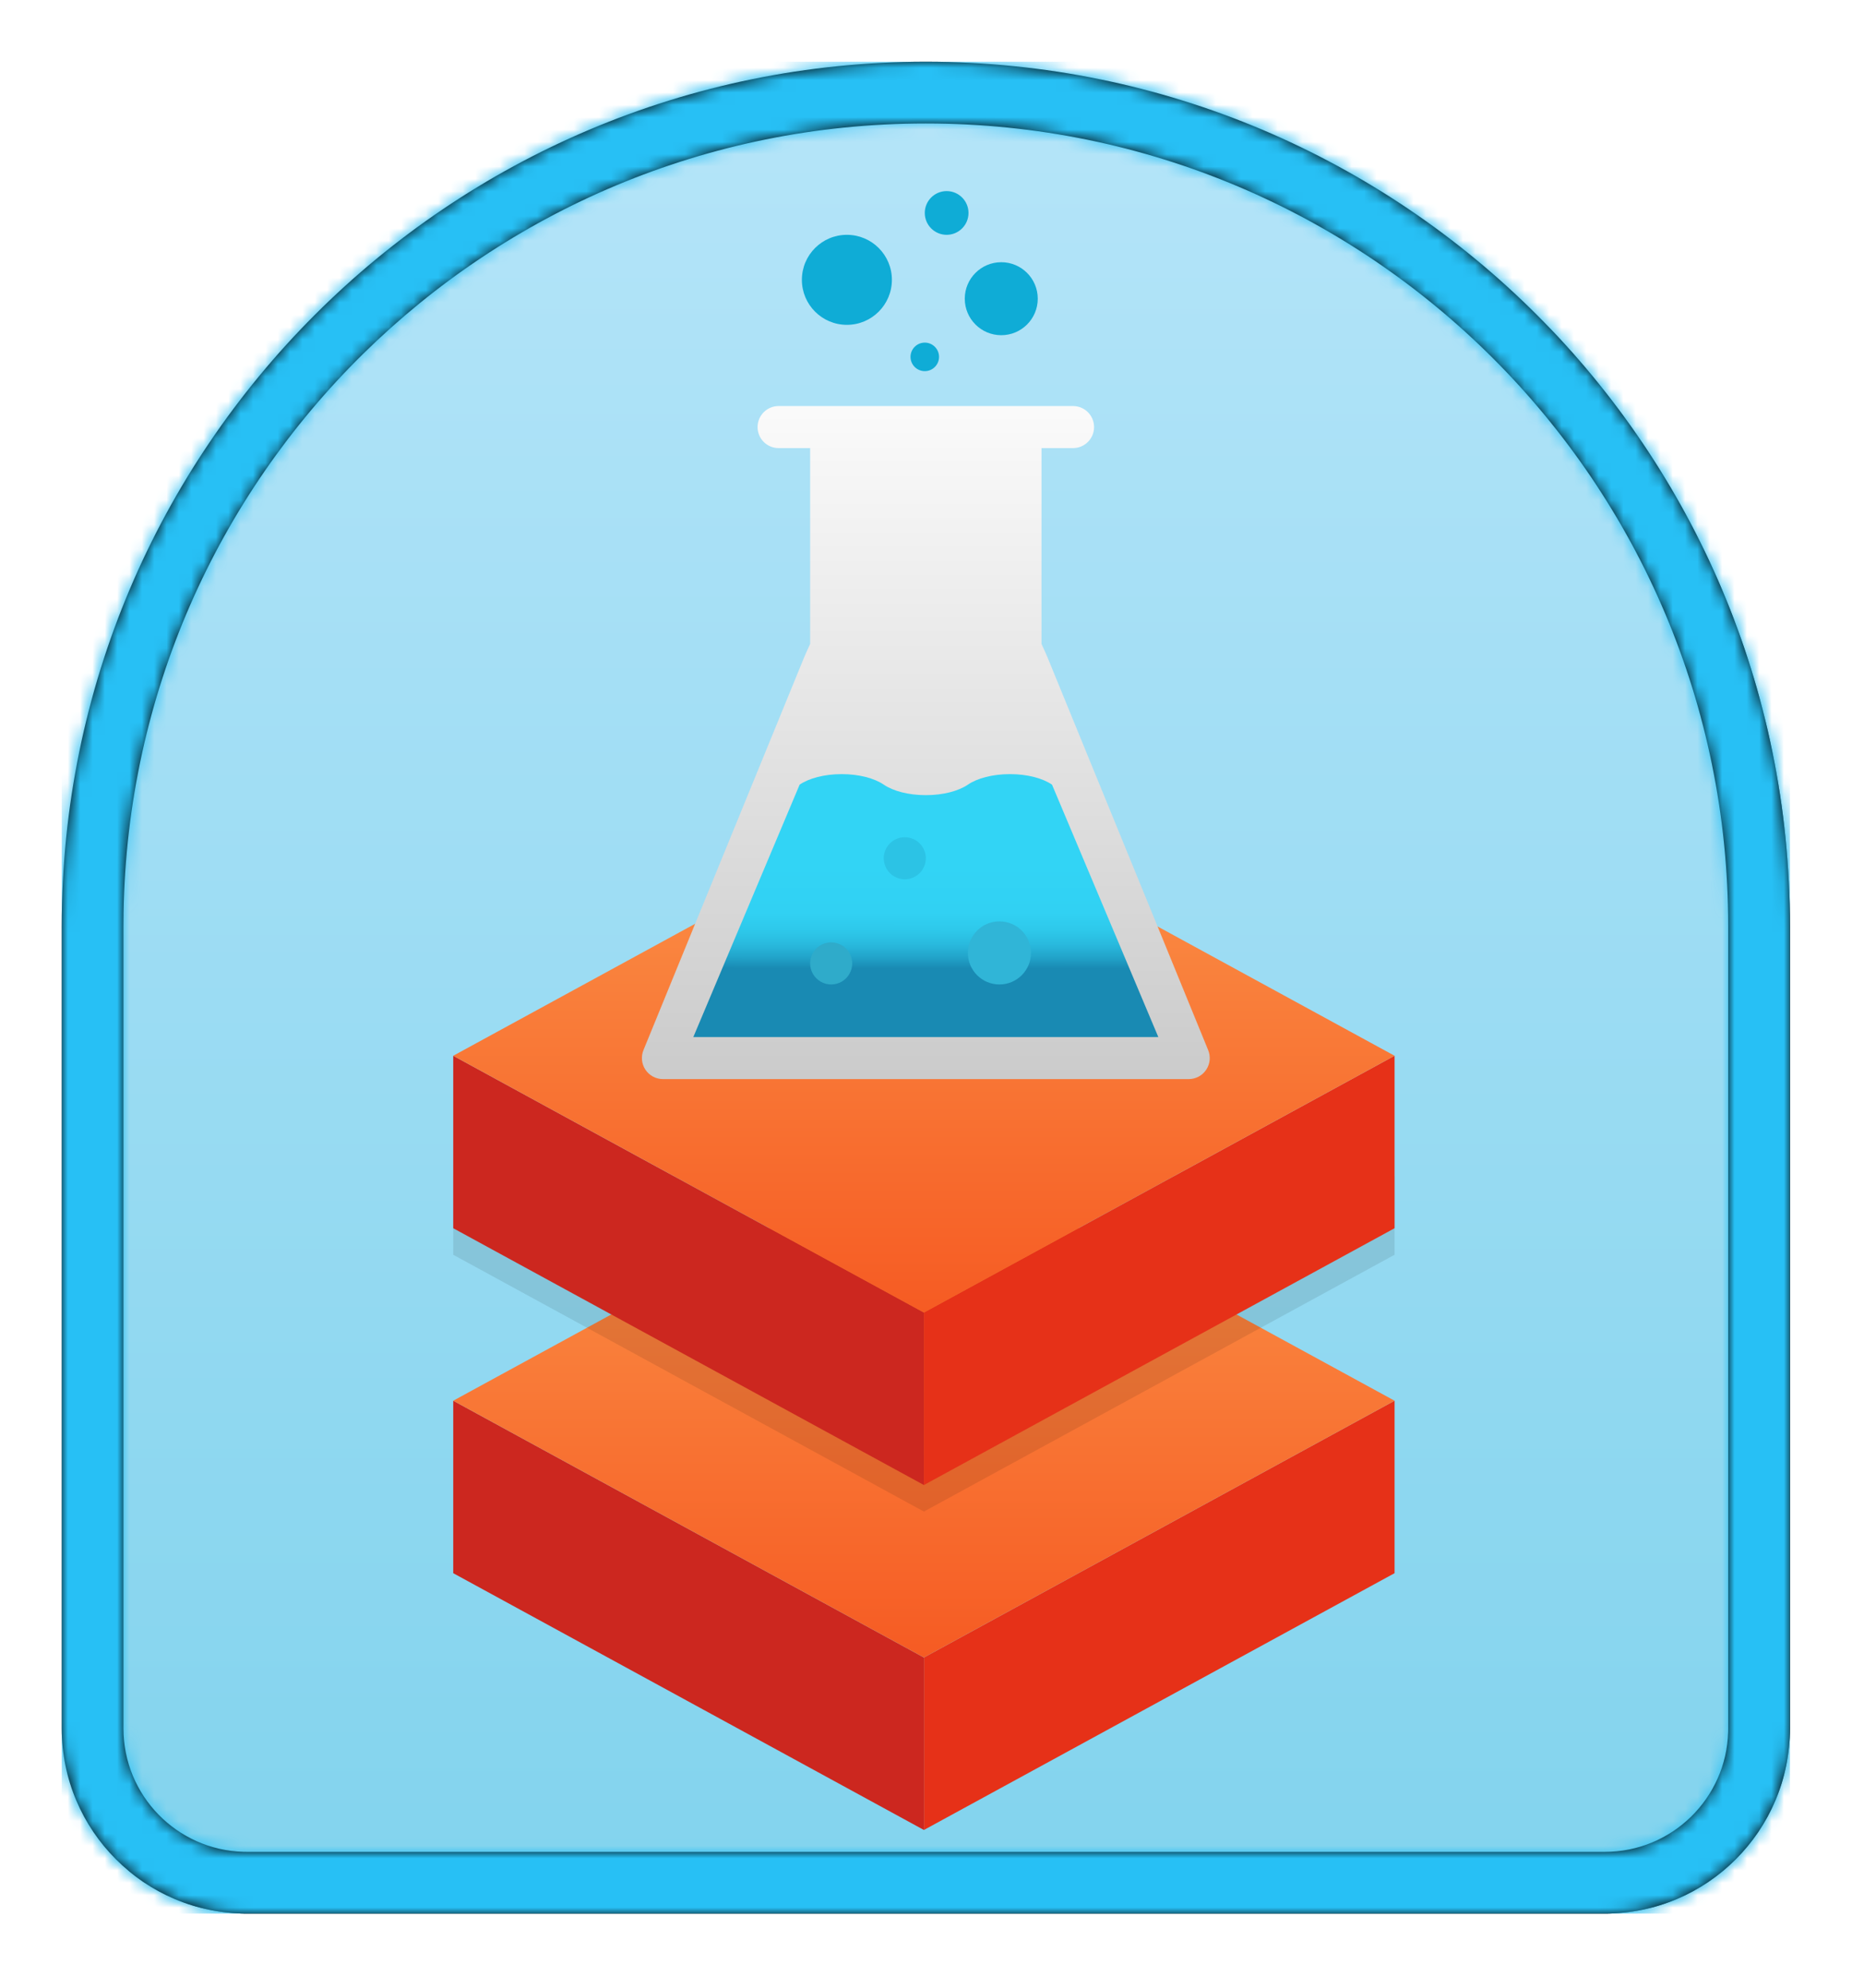 <?xml version="1.0" encoding="UTF-8"?>
<svg width="151px" height="161px" viewBox="0 0 151 161" version="1.1" xmlns="http://www.w3.org/2000/svg" xmlns:xlink="http://www.w3.org/1999/xlink">
    <title>Perform data science with Azure Databricks/perform-data-science-with-azure-databricks</title>
    <defs>
        <path d="M125,150 L15,150 C6.716,150 1.01453063e-15,143.284 0,135 C0,113.333 0,91.667 0,70 C0,31.34 31.34,0 70,0 C108.66,0 140,31.34 140,70 C140,91.667 140,113.333 140,135 C140,143.284 133.284,150 125,150 Z" id="path-1"></path>
        <filter x="-3.9%" y="-3.7%" width="108.6%" height="108.0%" filterUnits="objectBoundingBox" id="filter-3">
            <feMorphology radius="5" operator="dilate" in="SourceAlpha" result="shadowSpreadOuter1"></feMorphology>
            <feOffset dx="1" dy="1" in="shadowSpreadOuter1" result="shadowOffsetOuter1"></feOffset>
            <feMorphology radius="1" operator="erode" in="SourceAlpha" result="shadowInner"></feMorphology>
            <feOffset dx="1" dy="1" in="shadowInner" result="shadowInner"></feOffset>
            <feComposite in="shadowOffsetOuter1" in2="shadowInner" operator="out" result="shadowOffsetOuter1"></feComposite>
            <feColorMatrix values="0 0 0 0 0   0 0 0 0 0   0 0 0 0 0  0 0 0 0.102 0" type="matrix" in="shadowOffsetOuter1"></feColorMatrix>
        </filter>
        <linearGradient x1="50%" y1="0%" x2="50%" y2="100%" id="linearGradient-4">
            <stop stop-color="#B6E5F9" offset="0%"></stop>
            <stop stop-color="#81D3ED" offset="100%"></stop>
        </linearGradient>
        <path d="M70,0 C108.66,0 140,31.34 140,70 L140,135 C140,143.284 133.284,150 125,150 L15,150 C6.716,150 0,143.284 0,135 L0,70 C0,31.34 31.34,0 70,0 Z M70,5 C34.46,5 5.583,33.522 5.009,68.925 L5,70 L5,135 C5,140.429 9.327,144.848 14.72,144.996 L15,145 L125,145 C130.429,145 134.848,140.673 134.996,135.28 L135,135 L135,70 C135,34.101 105.899,5 70,5 Z" id="path-5"></path>
        <linearGradient x1="50%" y1="0%" x2="50%" y2="100%" id="linearGradient-7">
            <stop stop-color="#FB9449" offset="0%"></stop>
            <stop stop-color="#F65B23" offset="100%"></stop>
        </linearGradient>
        <linearGradient x1="50%" y1="-9.939%" x2="50%" y2="100%" id="linearGradient-8">
            <stop stop-color="#FFFFFF" offset="0%"></stop>
            <stop stop-color="#CBCBCB" offset="100%"></stop>
        </linearGradient>
        <linearGradient x1="50%" y1="34.019%" x2="49.977%" y2="73.84%" id="linearGradient-9">
            <stop stop-color="#32D4F5" offset="0%"></stop>
            <stop stop-color="#31D1F3" offset="47%"></stop>
            <stop stop-color="#2EC9EB" offset="63%"></stop>
            <stop stop-color="#29BADE" offset="77%"></stop>
            <stop stop-color="#22A5CB" offset="89%"></stop>
            <stop stop-color="#198AB3" offset="100%"></stop>
            <stop stop-color="#198AB3" offset="100%"></stop>
        </linearGradient>
    </defs>
    <g id="Badges" stroke="none" stroke-width="1" fill="none" fill-rule="evenodd">
        <g id="Perform-data-science-with-Azure-Databricks" transform="translate(-135, -50)">
            <g id="Perform-data-science-with-Azure-Databricks/perform-data-science-with-azure-databricks" transform="translate(160, 65)">
                <g id="Trophy-Plates/Cup-Down" transform="translate(0, 15)">
                    <g id="BG" transform="translate(-20, -25)">
                        <mask id="mask-2" fill="white">
                            <use xlink:href="#path-1"></use>
                        </mask>
                        <g>
                            <use fill="black" fill-opacity="1" filter="url(#filter-3)" xlink:href="#path-1"></use>
                            <path stroke="#FFFFFF" stroke-width="5" d="M70,-2.5 C49.98,-2.5 31.855,5.615 18.735,18.735 C5.615,31.855 -2.5,49.98 -2.5,70 L-2.5,135 C-2.5,139.832 -0.541,144.207 2.626,147.374 C5.793,150.541 10.168,152.5 15,152.5 L125,152.5 C129.832,152.5 134.207,150.541 137.374,147.374 C140.541,144.207 142.5,139.832 142.5,135 L142.5,70 C142.5,49.98 134.385,31.855 121.265,18.735 C108.145,5.615 90.02,-2.5 70,-2.5 Z"></path>
                        </g>
                        <g id="Colors/Azure/BG-Gradient-2" mask="url(#mask-2)" fill="url(#linearGradient-4)">
                            <rect id="Rectangle" x="0" y="0" width="140" height="150"></rect>
                        </g>
                    </g>
                    <g id="Border" transform="translate(-20, -25)">
                        <mask id="mask-6" fill="white">
                            <use xlink:href="#path-5"></use>
                        </mask>
                        <use fill="#000000" fill-rule="nonzero" xlink:href="#path-5"></use>
                        <g id="Colors/Azure/Border" mask="url(#mask-6)" fill="#27C0F5">
                            <rect id="Rectangle" x="0" y="0" width="140" height="150"></rect>
                        </g>
                    </g>
                </g>
                <g id="Databrick" transform="translate(5, 43)" fill-rule="nonzero">
                    <g id="Lower" transform="translate(6.716, 34.657)">
                        <polygon id="Rectangle-8" fill="#E63118" points="76.249 20.797 76.255 20.794 76.255 34.77 38.128 55.57 38.128 41.6 76.255 20.8"></polygon>
                        <polygon id="Rectangle-8" fill="#CC271F" points="0 20.8 38.128 41.6 38.128 55.57 0 34.77 0 20.796"></polygon>
                        <polygon id="Rectangle-8" fill="url(#linearGradient-7)" points="0 20.8 38.128 0 76.255 20.8 38.128 41.6"></polygon>
                    </g>
                    <g id="Top" transform="translate(6.716, 6.716)">
                        <polygon id="Shadow" fill-opacity="0.094" fill="#000000" points="7.93689659e-16 36.919 0 30.564 76.255 30.564 76.255 36.919 38.128 57.719"></polygon>
                        <polygon id="Rectangle-8" fill="#E63118" points="76.249 20.797 76.255 20.794 76.255 34.77 38.128 55.57 38.128 41.6 76.255 20.8"></polygon>
                        <polygon id="Rectangle-8" fill="#CC271F" points="0 20.8 38.128 41.6 38.128 55.57 0 34.77 0 20.796"></polygon>
                        <polygon id="Rectangle-8" fill="url(#linearGradient-7)" points="0 20.8 38.128 0 76.255 20.8 38.128 41.6"></polygon>
                    </g>
                </g>
                <g id="data-science" transform="translate(27, 0)" fill-rule="nonzero">
                    <g id="Oval" transform="translate(12.776, 0)" fill="#0FACD6">
                        <circle cx="3.829" cy="7.666" r="3.646"></circle>
                        <circle cx="16.335" cy="9.195" r="2.956"></circle>
                        <circle cx="11.91" cy="2.249" r="1.771"></circle>
                        <circle cx="10.139" cy="13.907" r="1.155"></circle>
                    </g>
                    <path d="M45.857,70.022 L32.85,38.229 C32.672,37.821 32.517,37.464 32.37,37.159 L32.37,21.296 L34.925,21.296 C35.866,21.296 36.629,20.534 36.629,19.593 C36.629,18.652 35.866,17.889 34.925,17.889 L11.074,17.889 C10.133,17.889 9.37,18.652 9.37,19.593 C9.37,20.534 10.133,21.296 11.074,21.296 L13.629,21.296 L13.629,37.159 C13.482,37.464 13.326,37.821 13.149,38.229 L0.141,70.022 C-0.088,70.549 -0.036,71.156 0.279,71.636 C0.594,72.116 1.129,72.406 1.703,72.407 L44.296,72.407 C44.87,72.407 45.406,72.118 45.721,71.637 C46.036,71.156 46.087,70.549 45.857,70.022" id="Fill-103" fill="url(#linearGradient-8)"></path>
                    <path d="M26.407,48.556 C27.158,48.041 28.403,47.704 29.814,47.704 C31.226,47.704 32.471,48.041 33.222,48.556 L41.834,69 L4.165,69 L12.777,48.556 C13.529,48.041 14.773,47.704 16.185,47.704 C17.596,47.704 18.842,48.041 19.592,48.556 C20.343,49.07 21.588,49.407 22.999,49.407 C24.411,49.407 25.656,49.07 26.407,48.556" id="Fill-104" fill="url(#linearGradient-9)"></path>
                    <path d="M17.037,63.037 C17.036,63.646 16.711,64.208 16.184,64.513 C15.657,64.817 15.007,64.817 14.48,64.512 C13.953,64.208 13.628,63.645 13.628,63.036 C13.629,62.095 14.391,61.333 15.332,61.333 C16.273,61.333 17.036,62.096 17.036,63.037" id="Fill-105" fill="#2FABCA"></path>
                    <path d="M22.999,54.519 C22.999,55.127 22.674,55.69 22.147,55.994 C21.62,56.298 20.97,56.298 20.443,55.994 C19.916,55.689 19.591,55.126 19.591,54.518 C19.591,53.577 20.354,52.814 21.295,52.814 C22.236,52.815 22.999,53.578 22.999,54.519" id="Fill-106" fill="#2CC3E5"></path>
                    <path d="M31.518,62.185 C31.518,63.597 30.374,64.741 28.962,64.741 C27.551,64.741 26.407,63.597 26.407,62.185 C26.407,60.774 27.551,59.63 28.962,59.63 C30.374,59.63 31.518,60.774 31.518,62.185" id="Fill-109" fill="#30B5D7"></path>
                </g>
            </g>
        </g>
    </g>
</svg>